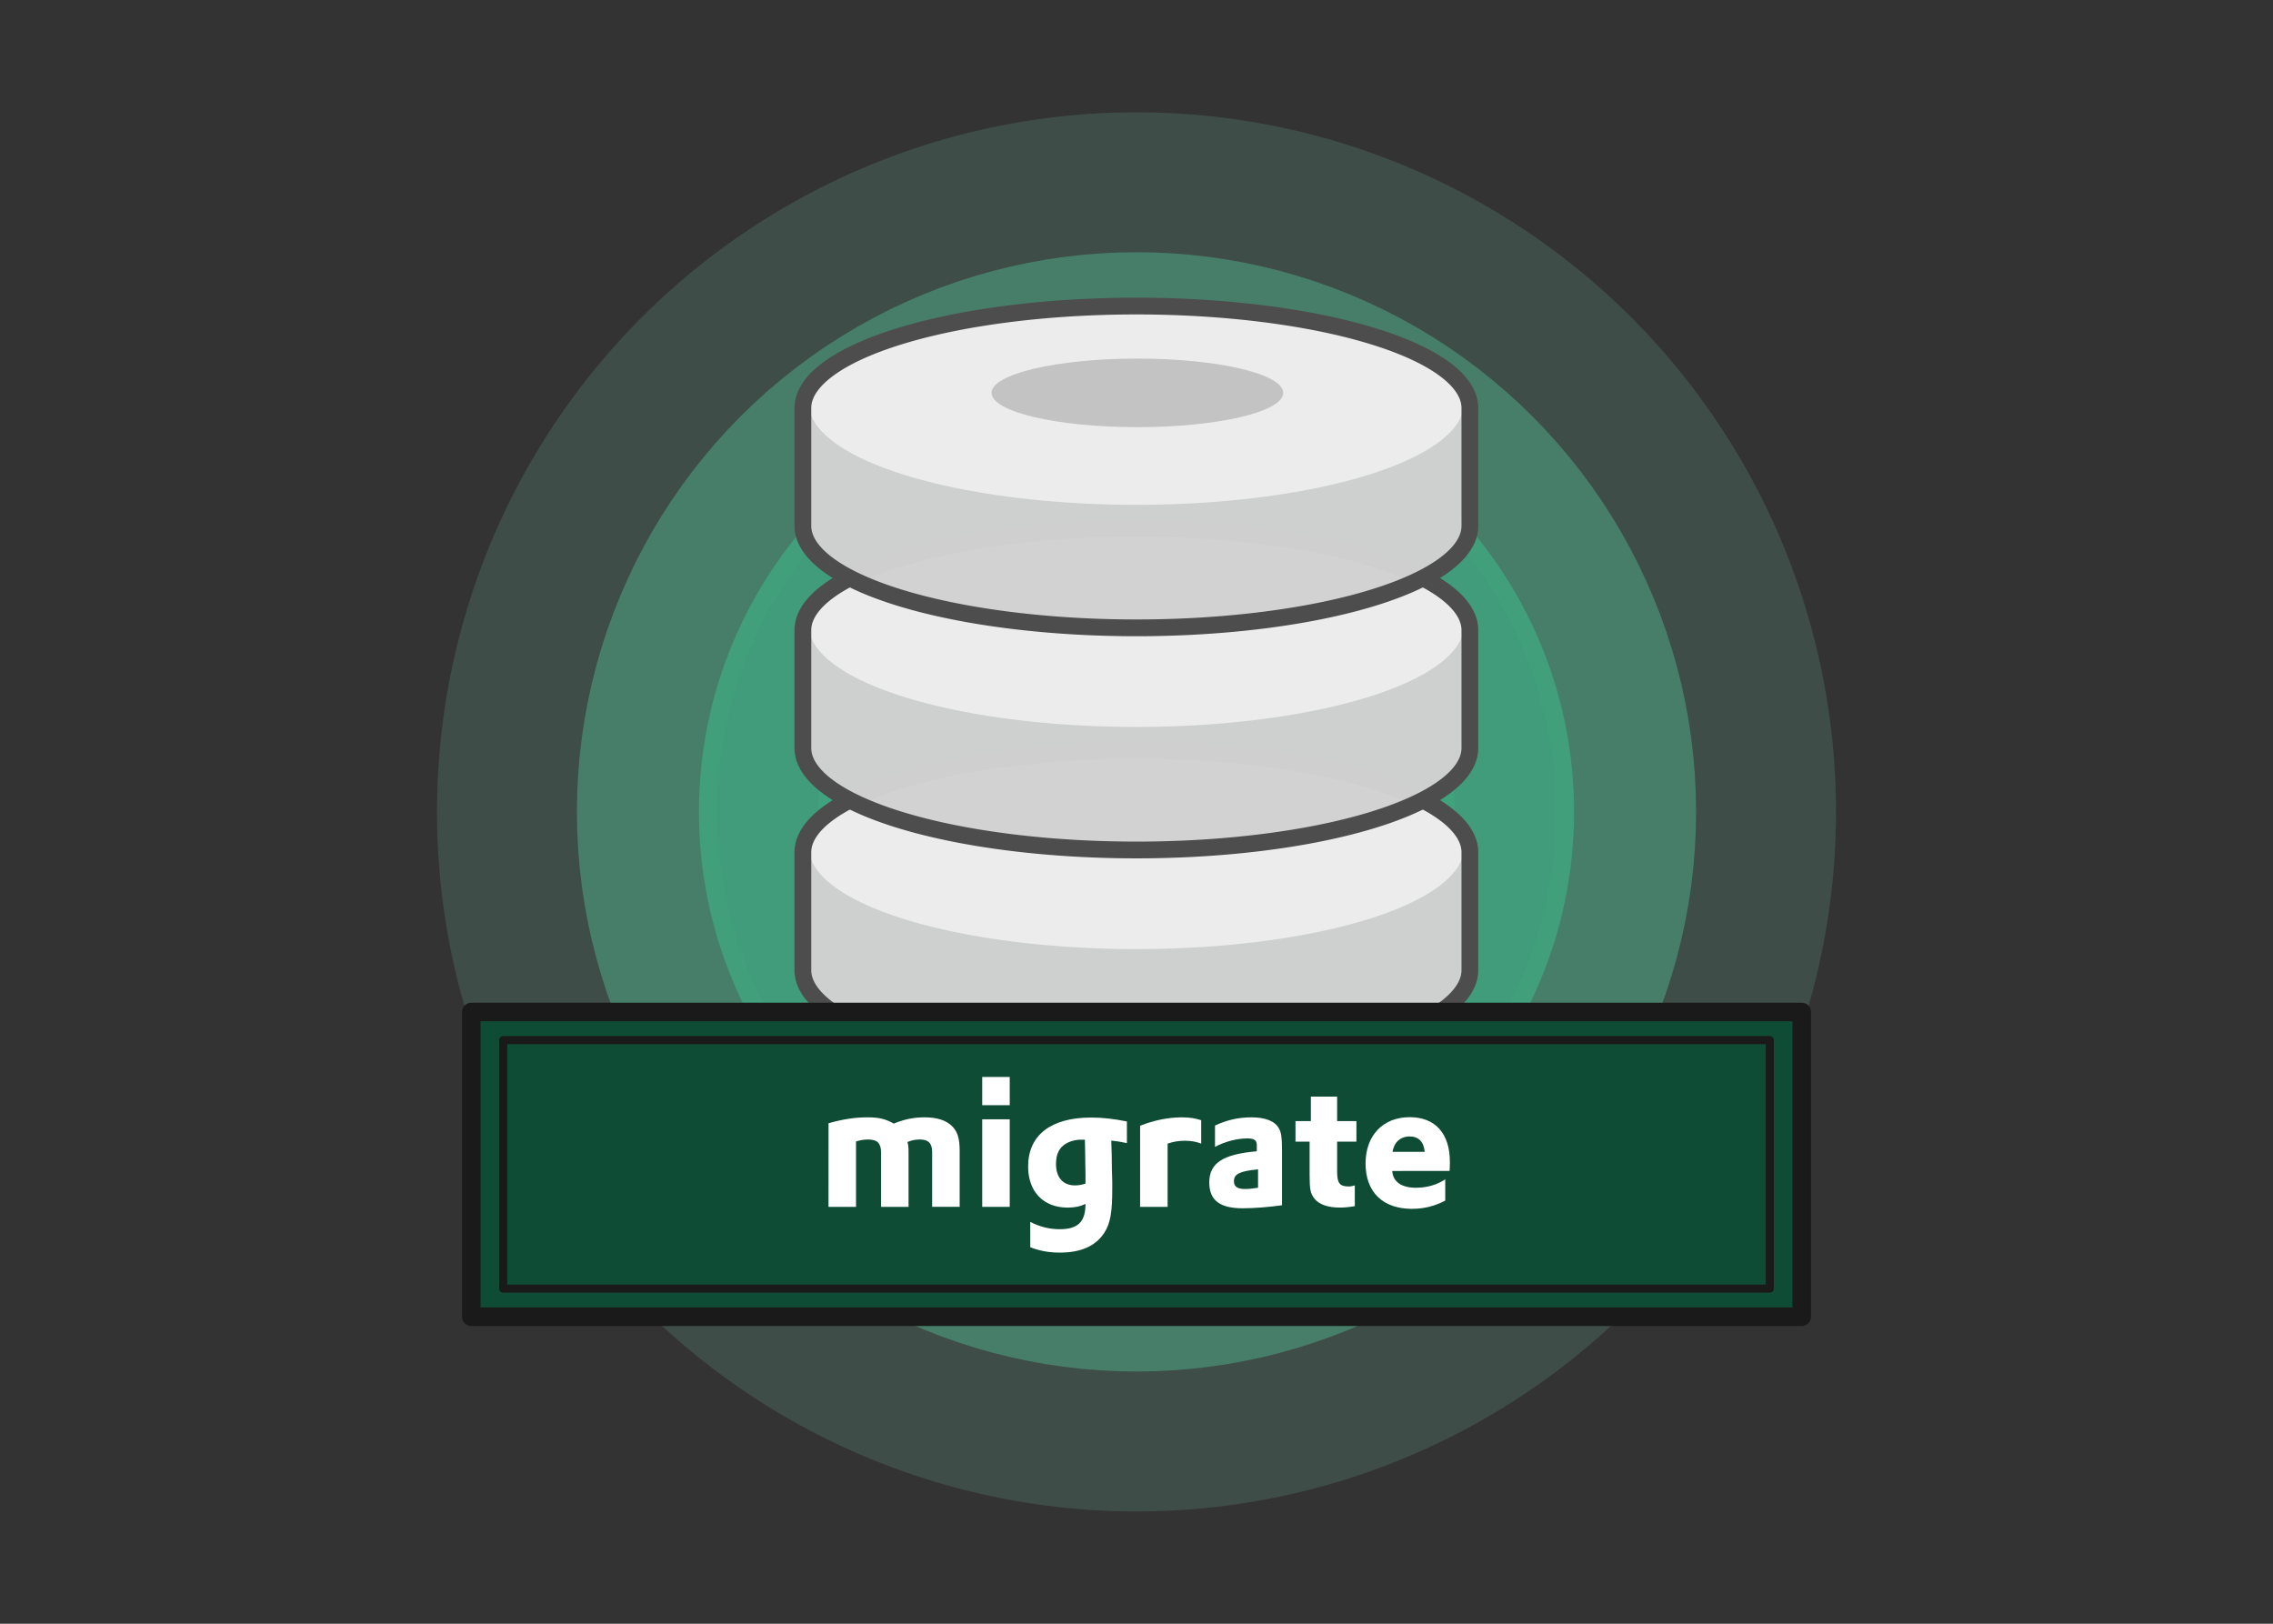 <?xml version="1.0" encoding="UTF-8" standalone="no"?>
<!-- Created with Inkscape (http://www.inkscape.org/) -->

<svg
   xmlns:dc="http://purl.org/dc/elements/1.1/"
   xmlns:cc="http://creativecommons.org/ns#"
   xmlns:rdf="http://www.w3.org/1999/02/22-rdf-syntax-ns#"
   xmlns:svg="http://www.w3.org/2000/svg"
   xmlns="http://www.w3.org/2000/svg"
   xmlns:sodipodi="http://sodipodi.sourceforge.net/DTD/sodipodi-0.dtd"
   xmlns:inkscape="http://www.inkscape.org/namespaces/inkscape"
   width="197.556mm"
   height="141.111mm"
   viewBox="0 0 197.556 141.111"
   version="1.1"
   id="svg2973"
   inkscape:version="0.92.5 (0.92.5+69)"
   sodipodi:docname="featured_icon.svg">
  <rect x="0" y="0" width="197.556" height="141.111" fill="#333333" stroke="none"/>
  <defs
     id="defs2967" />
  <sodipodi:namedview
     id="base"
     pagecolor="#ffffff"
     bordercolor="#666666"
     borderopacity="1.0"
     inkscape:pageopacity="0.0"
     inkscape:pageshadow="2"
     inkscape:zoom="0.35"
     inkscape:cx="19.047624"
     inkscape:cy="-70.476182"
     inkscape:document-units="mm"
     inkscape:current-layer="layer1"
     showgrid="false"
     fit-margin-top="0"
     fit-margin-left="0"
     fit-margin-right="0"
     fit-margin-bottom="0"
     inkscape:window-width="2560"
     inkscape:window-height="993"
     inkscape:window-x="0"
     inkscape:window-y="384"
     inkscape:window-maximized="1" />
  <g
     inkscape:label="Layer 1"
     inkscape:groupmode="layer"
     id="layer1"
     transform="translate(39.058,10.925)">
    <circle
       style="fill:none;fill-opacity:0.173;stroke:#74cbae;stroke-width:24.347;stroke-miterlimit:4;stroke-dasharray:none;stroke-opacity:0.173"
       id="circle4603"
       cx="59.72"
       cy="59.631"
       r="48.623"
       inkscape:export-xdpi="64.290001"
       inkscape:export-ydpi="64.290001" />
    <circle
       style="fill:none;fill-opacity:0.31;stroke:#54c098;stroke-width:22.367;stroke-miterlimit:4;stroke-dasharray:none;stroke-opacity:0.427"
       id="circle4512"
       cx="59.72"
       cy="59.631"
       r="37.453"
       inkscape:export-xdpi="64.290001"
       inkscape:export-ydpi="64.290001" />
    <circle
       style="fill:#3ca27c;fill-opacity:0.639;stroke:#40a881;stroke-width:20.744;stroke-miterlimit:4;stroke-dasharray:none;stroke-opacity:0.792"
       id="circle4510"
       cx="59.72"
       cy="59.631"
       r="27.657"
       inkscape:export-xdpi="64.290001"
       inkscape:export-ydpi="64.290001" />
    <rect
       style="fill:none;fill-opacity:1;stroke:none;stroke-width:0.564;stroke-linecap:round;stroke-linejoin:round;stroke-miterlimit:4;stroke-dasharray:none;stroke-dashoffset:0;stroke-opacity:1"
       id="rect6917-1"
       width="197.556"
       height="141.111"
       x="-39.058"
       y="-10.925"
       inkscape:export-xdpi="64.290001"
       inkscape:export-ydpi="64.290001" />
    <g
       id="g20858"
       transform="translate(-425.782,13.538)"
       inkscape:export-xdpi="64.290001"
       inkscape:export-ydpi="64.290001">
      <g
         id="g7860"
         transform="matrix(0.261,0,0,0.261,455.653,-16.625)">
        <path
           inkscape:connector-curvature="0"
           style="fill:#d1d1d1;fill-opacity:0.98;stroke:none;stroke-width:0.849px;stroke-linecap:butt;stroke-linejoin:miter;stroke-opacity:1"
           d="m 4.666,252.708 220.665,-0.423 0.708,44.627 -19.028,15.797 -30.24,8.597 -37.683,4 -34.922,0.683 -34.969,-1.896 -35.256,-6.79 L 11.626,305.116 2.605,294.463 Z"
           id="path2262" />
        <path
           inkscape:connector-curvature="0"
           id="path2264"
           d="M 223.457,252.02 A 109.134,33.962 0 0 1 114.322,285.982 109.134,33.962 0 0 1 5.188,252.02 109.134,33.962 0 0 1 114.322,218.059 109.134,33.962 0 0 1 223.457,252.02 Z"
           style="fill:#ececec;fill-opacity:1;stroke:none;stroke-width:2.955;stroke-linecap:round;stroke-linejoin:round;stroke-miterlimit:4;stroke-dasharray:none;stroke-dashoffset:0;stroke-opacity:1" />
        <path
           inkscape:connector-curvature="0"
           style="fill:none;fill-opacity:0.98;stroke:#4d4d4d;stroke-width:5.582;stroke-linecap:round;stroke-linejoin:round;stroke-miterlimit:4;stroke-dasharray:none;stroke-dashoffset:0;stroke-opacity:1"
           d="M 114.322,219.804 A 111.058,33.962 0 0 0 3.264,253.765 V 292.988 A 111.058,33.962 0 0 0 114.322,326.95 111.058,33.962 0 0 0 225.38,292.988 V 253.765 A 111.058,33.962 0 0 0 114.322,219.804 Z"
           id="path2266" />
        <path
           inkscape:connector-curvature="0"
           style="fill:#d1d1d1;fill-opacity:0.98;stroke:none;stroke-width:0.849px;stroke-linecap:butt;stroke-linejoin:miter;stroke-opacity:1"
           d="m 4.666,178.745 220.665,-0.423 0.708,44.627 -19.028,15.797 -30.24,8.597 -37.683,4 -34.922,0.683 L 69.197,250.13 33.942,243.34 11.626,231.153 2.605,220.499 Z"
           id="path2254" />
        <path
           inkscape:connector-curvature="0"
           id="path2256"
           d="M 223.457,178.057 A 109.134,33.962 0 0 1 114.322,212.019 109.134,33.962 0 0 1 5.188,178.057 109.134,33.962 0 0 1 114.322,144.096 109.134,33.962 0 0 1 223.457,178.057 Z"
           style="fill:#ececec;fill-opacity:1;stroke:none;stroke-width:2.955;stroke-linecap:round;stroke-linejoin:round;stroke-miterlimit:4;stroke-dasharray:none;stroke-dashoffset:0;stroke-opacity:1" />
        <path
           inkscape:connector-curvature="0"
           style="fill:none;fill-opacity:0.98;stroke:#4d4d4d;stroke-width:5.582;stroke-linecap:round;stroke-linejoin:round;stroke-miterlimit:4;stroke-dasharray:none;stroke-dashoffset:0;stroke-opacity:1"
           d="M 114.322,145.841 A 111.058,33.962 0 0 0 3.264,179.802 v 39.223 A 111.058,33.962 0 0 0 114.322,252.987 111.058,33.962 0 0 0 225.38,219.024 V 179.802 A 111.058,33.962 0 0 0 114.322,145.841 Z"
           id="path2258" />
        <path
           inkscape:connector-curvature="0"
           style="fill:#d1d1d1;fill-opacity:0.98;stroke:none;stroke-width:0.849px;stroke-linecap:butt;stroke-linejoin:miter;stroke-opacity:1"
           d="m 4.666,104.782 220.665,-0.423 0.708,44.627 -19.028,15.797 -30.24,8.597 -37.683,4 L 104.167,178.062 69.197,176.166 33.942,169.377 11.626,157.19 2.605,146.536 Z"
           id="path2247" />
        <path
           inkscape:connector-curvature="0"
           id="path6945"
           d="M 223.457,104.094 A 109.134,33.962 0 0 1 114.322,138.056 109.134,33.962 0 0 1 5.188,104.094 109.134,33.962 0 0 1 114.322,70.133 109.134,33.962 0 0 1 223.457,104.094 Z"
           style="fill:#ececec;fill-opacity:1;stroke:none;stroke-width:2.955;stroke-linecap:round;stroke-linejoin:round;stroke-miterlimit:4;stroke-dasharray:none;stroke-dashoffset:0;stroke-opacity:1" />
        <path
           inkscape:connector-curvature="0"
           style="fill:none;fill-opacity:0.98;stroke:#4d4d4d;stroke-width:5.582;stroke-linecap:round;stroke-linejoin:round;stroke-miterlimit:4;stroke-dasharray:none;stroke-dashoffset:0;stroke-opacity:1"
           d="M 114.322,71.878 A 111.058,33.962 0 0 0 3.264,105.838 v 39.223 A 111.058,33.962 0 0 0 114.322,179.024 111.058,33.962 0 0 0 225.38,145.061 V 105.838 A 111.058,33.962 0 0 0 114.322,71.878 Z"
           id="ellipse6947" />
      </g>
      <ellipse
         style="fill:#000000;fill-opacity:0.172;stroke:none;stroke-width:0.177;stroke-miterlimit:4;stroke-dasharray:none;stroke-opacity:0.676"
         id="ellipse6872"
         cx="485.578"
         cy="9.68"
         rx="12.675"
         ry="2.98" />
      <rect
         ry="0"
         rx="0"
         y="63.485"
         x="427.686"
         height="26.482"
         width="115.633"
         id="rect2647"
         style="fill:#0f4c35;fill-opacity:1;stroke:#1a1a1a;stroke-width:1.614;stroke-linecap:round;stroke-linejoin:round;stroke-miterlimit:4;stroke-dasharray:none;stroke-dashoffset:0;stroke-opacity:1" />
      <g
         id="g19237"
         transform="matrix(0.923,0,0,0.923,37.618,5.945)">
        <path
           d="m 456.247,80.687 h 2.591 v -6.157 c 0.437,-0.135 0.757,-0.185 1.144,-0.185 0.858,0 1.211,0.353 1.211,1.211 v 5.131 h 2.591 v -5.215 c 0,-0.437 -0.034,-0.639 -0.101,-0.892 0.404,-0.168 0.757,-0.236 1.161,-0.236 0.807,0 1.161,0.353 1.161,1.178 v 5.164 h 2.591 v -5.282 c 0,-1.178 -0.202,-1.817 -0.74,-2.338 -0.555,-0.538 -1.413,-0.807 -2.557,-0.807 -1.026,0 -1.867,0.168 -2.91,0.589 -0.757,-0.437 -1.396,-0.589 -2.456,-0.589 -1.194,0 -2.305,0.168 -3.684,0.555 z"
           style="font-style:normal;font-variant:normal;font-weight:bold;font-stretch:normal;font-size:10.014px;line-height:1.25;font-family:DTLProkyonT;-inkscape-font-specification:'DTLProkyonT Bold';letter-spacing:0px;word-spacing:0px;fill:#ffffff;fill-opacity:1;stroke:none;stroke-width:1.577"
           id="path2093"
           inkscape:connector-curvature="0" />
        <path
           d="m 470.72,80.687 h 2.591 v -8.243 h -2.591 z m 0,-9.572 h 2.591 v -2.658 h -2.591 z"
           style="font-style:normal;font-variant:normal;font-weight:bold;font-stretch:normal;font-size:10.014px;line-height:1.25;font-family:DTLProkyonT;-inkscape-font-specification:'DTLProkyonT Bold';letter-spacing:0px;word-spacing:0px;fill:#ffffff;fill-opacity:1;stroke:none;stroke-width:1.577"
           id="path2095"
           inkscape:connector-curvature="0" />
        <path
           d="m 475.245,84.489 c 0.908,0.353 1.783,0.505 2.792,0.505 1.985,0 3.381,-0.622 4.189,-1.884 0.555,-0.858 0.74,-1.901 0.74,-4.121 0,-0.236 0,-0.387 0,-0.707 -0.017,-0.353 -0.017,-0.707 -0.034,-1.06 l -0.017,-1.413 -0.034,-1.093 v -0.269 c 0.521,0.05 0.774,0.101 1.464,0.236 v -2.035 c -1.245,-0.252 -2.271,-0.37 -3.381,-0.37 -3.785,0 -5.921,1.665 -5.921,4.609 0,2.372 1.447,3.869 3.718,3.869 0.673,0 1.178,-0.101 1.682,-0.353 0,0.017 0,0.034 0,0.05 0,1.649 -0.723,2.338 -2.422,2.338 -0.959,0 -1.867,-0.219 -2.776,-0.69 z m 5.148,-9.925 0.017,0.858 0.017,1.194 c 0,0.353 0.017,0.69 0.017,0.992 v 0.707 0.185 c -0.336,0.101 -0.639,0.168 -0.976,0.168 -1.144,0 -1.8,-0.74 -1.8,-2.035 0,-0.908 0.32,-1.548 0.942,-1.901 0.421,-0.252 0.993,-0.387 1.514,-0.37 h 0.185 c 0.034,0 0.05,0 0.084,0 z"
           style="font-style:normal;font-variant:normal;font-weight:bold;font-stretch:normal;font-size:10.014px;line-height:1.25;font-family:DTLProkyonT;-inkscape-font-specification:'DTLProkyonT Bold';letter-spacing:0px;word-spacing:0px;fill:#ffffff;fill-opacity:1;stroke:none;stroke-width:1.577"
           id="path2097"
           inkscape:connector-curvature="0" />
        <path
           d="m 485.587,80.687 h 2.591 v -5.955 c 0.538,-0.185 1.043,-0.269 1.632,-0.269 0.572,0 1.06,0.084 1.531,0.269 v -2.204 c -0.589,-0.185 -1.093,-0.269 -1.817,-0.269 -1.262,0 -2.624,0.269 -3.936,0.791 z"
           style="font-style:normal;font-variant:normal;font-weight:bold;font-stretch:normal;font-size:10.014px;line-height:1.25;font-family:DTLProkyonT;-inkscape-font-specification:'DTLProkyonT Bold';letter-spacing:0px;word-spacing:0px;fill:#ffffff;fill-opacity:1;stroke:none;stroke-width:1.577"
           id="path2099"
           inkscape:connector-curvature="0" />
        <path
           d="m 492.64,75.035 c 1.009,-0.521 2.086,-0.791 3.045,-0.791 0.656,0 0.892,0.168 0.892,0.639 v 0.572 c -3.179,0.269 -4.475,1.11 -4.475,2.927 0,1.682 0.976,2.439 3.146,2.439 1.077,0 2.54,-0.118 3.701,-0.286 v -5.265 c 0,-1.077 -0.067,-1.581 -0.286,-1.968 -0.387,-0.69 -1.262,-1.043 -2.591,-1.043 -1.194,0 -2.288,0.236 -3.432,0.774 z m 4.054,3.852 c -0.505,0.084 -0.858,0.118 -1.245,0.118 -0.707,0 -1.026,-0.236 -1.026,-0.74 0,-0.673 0.555,-0.942 2.271,-1.11 z"
           style="font-style:normal;font-variant:normal;font-weight:bold;font-stretch:normal;font-size:10.014px;line-height:1.25;font-family:DTLProkyonT;-inkscape-font-specification:'DTLProkyonT Bold';letter-spacing:0px;word-spacing:0px;fill:#ffffff;fill-opacity:1;stroke:none;stroke-width:1.577"
           id="path2101"
           inkscape:connector-curvature="0" />
        <path
           d="m 500.22,74.547 h 1.329 v 3.129 c 0,1.396 0.084,1.766 0.454,2.237 0.454,0.555 1.262,0.841 2.406,0.841 0.454,0 0.892,-0.05 1.396,-0.135 v -1.951 c -0.252,0.067 -0.387,0.101 -0.555,0.101 -0.875,0 -1.11,-0.303 -1.11,-1.43 v -2.792 h 1.817 v -1.935 h -1.817 V 70.308 h -2.473 v 2.305 h -1.447 z"
           style="font-style:normal;font-variant:normal;font-weight:bold;font-stretch:normal;font-size:10.014px;line-height:1.25;font-family:DTLProkyonT;-inkscape-font-specification:'DTLProkyonT Bold';letter-spacing:0px;word-spacing:0px;fill:#ffffff;fill-opacity:1;stroke:none;stroke-width:1.577"
           id="path2103"
           inkscape:connector-curvature="0" />
        <path
           d="m 514.724,77.306 0.017,-0.185 c 0.017,-0.286 0.017,-0.521 0.017,-0.656 0,-2.692 -1.379,-4.222 -3.785,-4.222 -2.506,0 -4.155,1.716 -4.155,4.357 0,2.692 1.615,4.273 4.374,4.273 1.11,0 2.136,-0.252 3.129,-0.774 v -2.002 c -0.791,0.521 -1.733,0.791 -2.759,0.791 -1.363,0 -2.153,-0.555 -2.237,-1.581 z m -5.366,-1.8 c 0.135,-0.892 0.74,-1.447 1.615,-1.447 0.841,0 1.329,0.505 1.413,1.447 z"
           style="font-style:normal;font-variant:normal;font-weight:bold;font-stretch:normal;font-size:10.014px;line-height:1.25;font-family:DTLProkyonT;-inkscape-font-specification:'DTLProkyonT Bold';letter-spacing:0px;word-spacing:0px;fill:#ffffff;fill-opacity:1;stroke:none;stroke-width:1.577"
           id="path2105"
           inkscape:connector-curvature="0" />
      </g>
      <rect
         ry="0"
         rx="0"
         y="65.93"
         x="430.458"
         height="21.59"
         width="110.088"
         id="rect19164"
         style="fill:none;fill-opacity:1;stroke:#1a1a1a;stroke-width:0.706;stroke-linecap:round;stroke-linejoin:round;stroke-miterlimit:4;stroke-dasharray:none;stroke-dashoffset:0;stroke-opacity:1" />
    </g>
  </g>
</svg>
